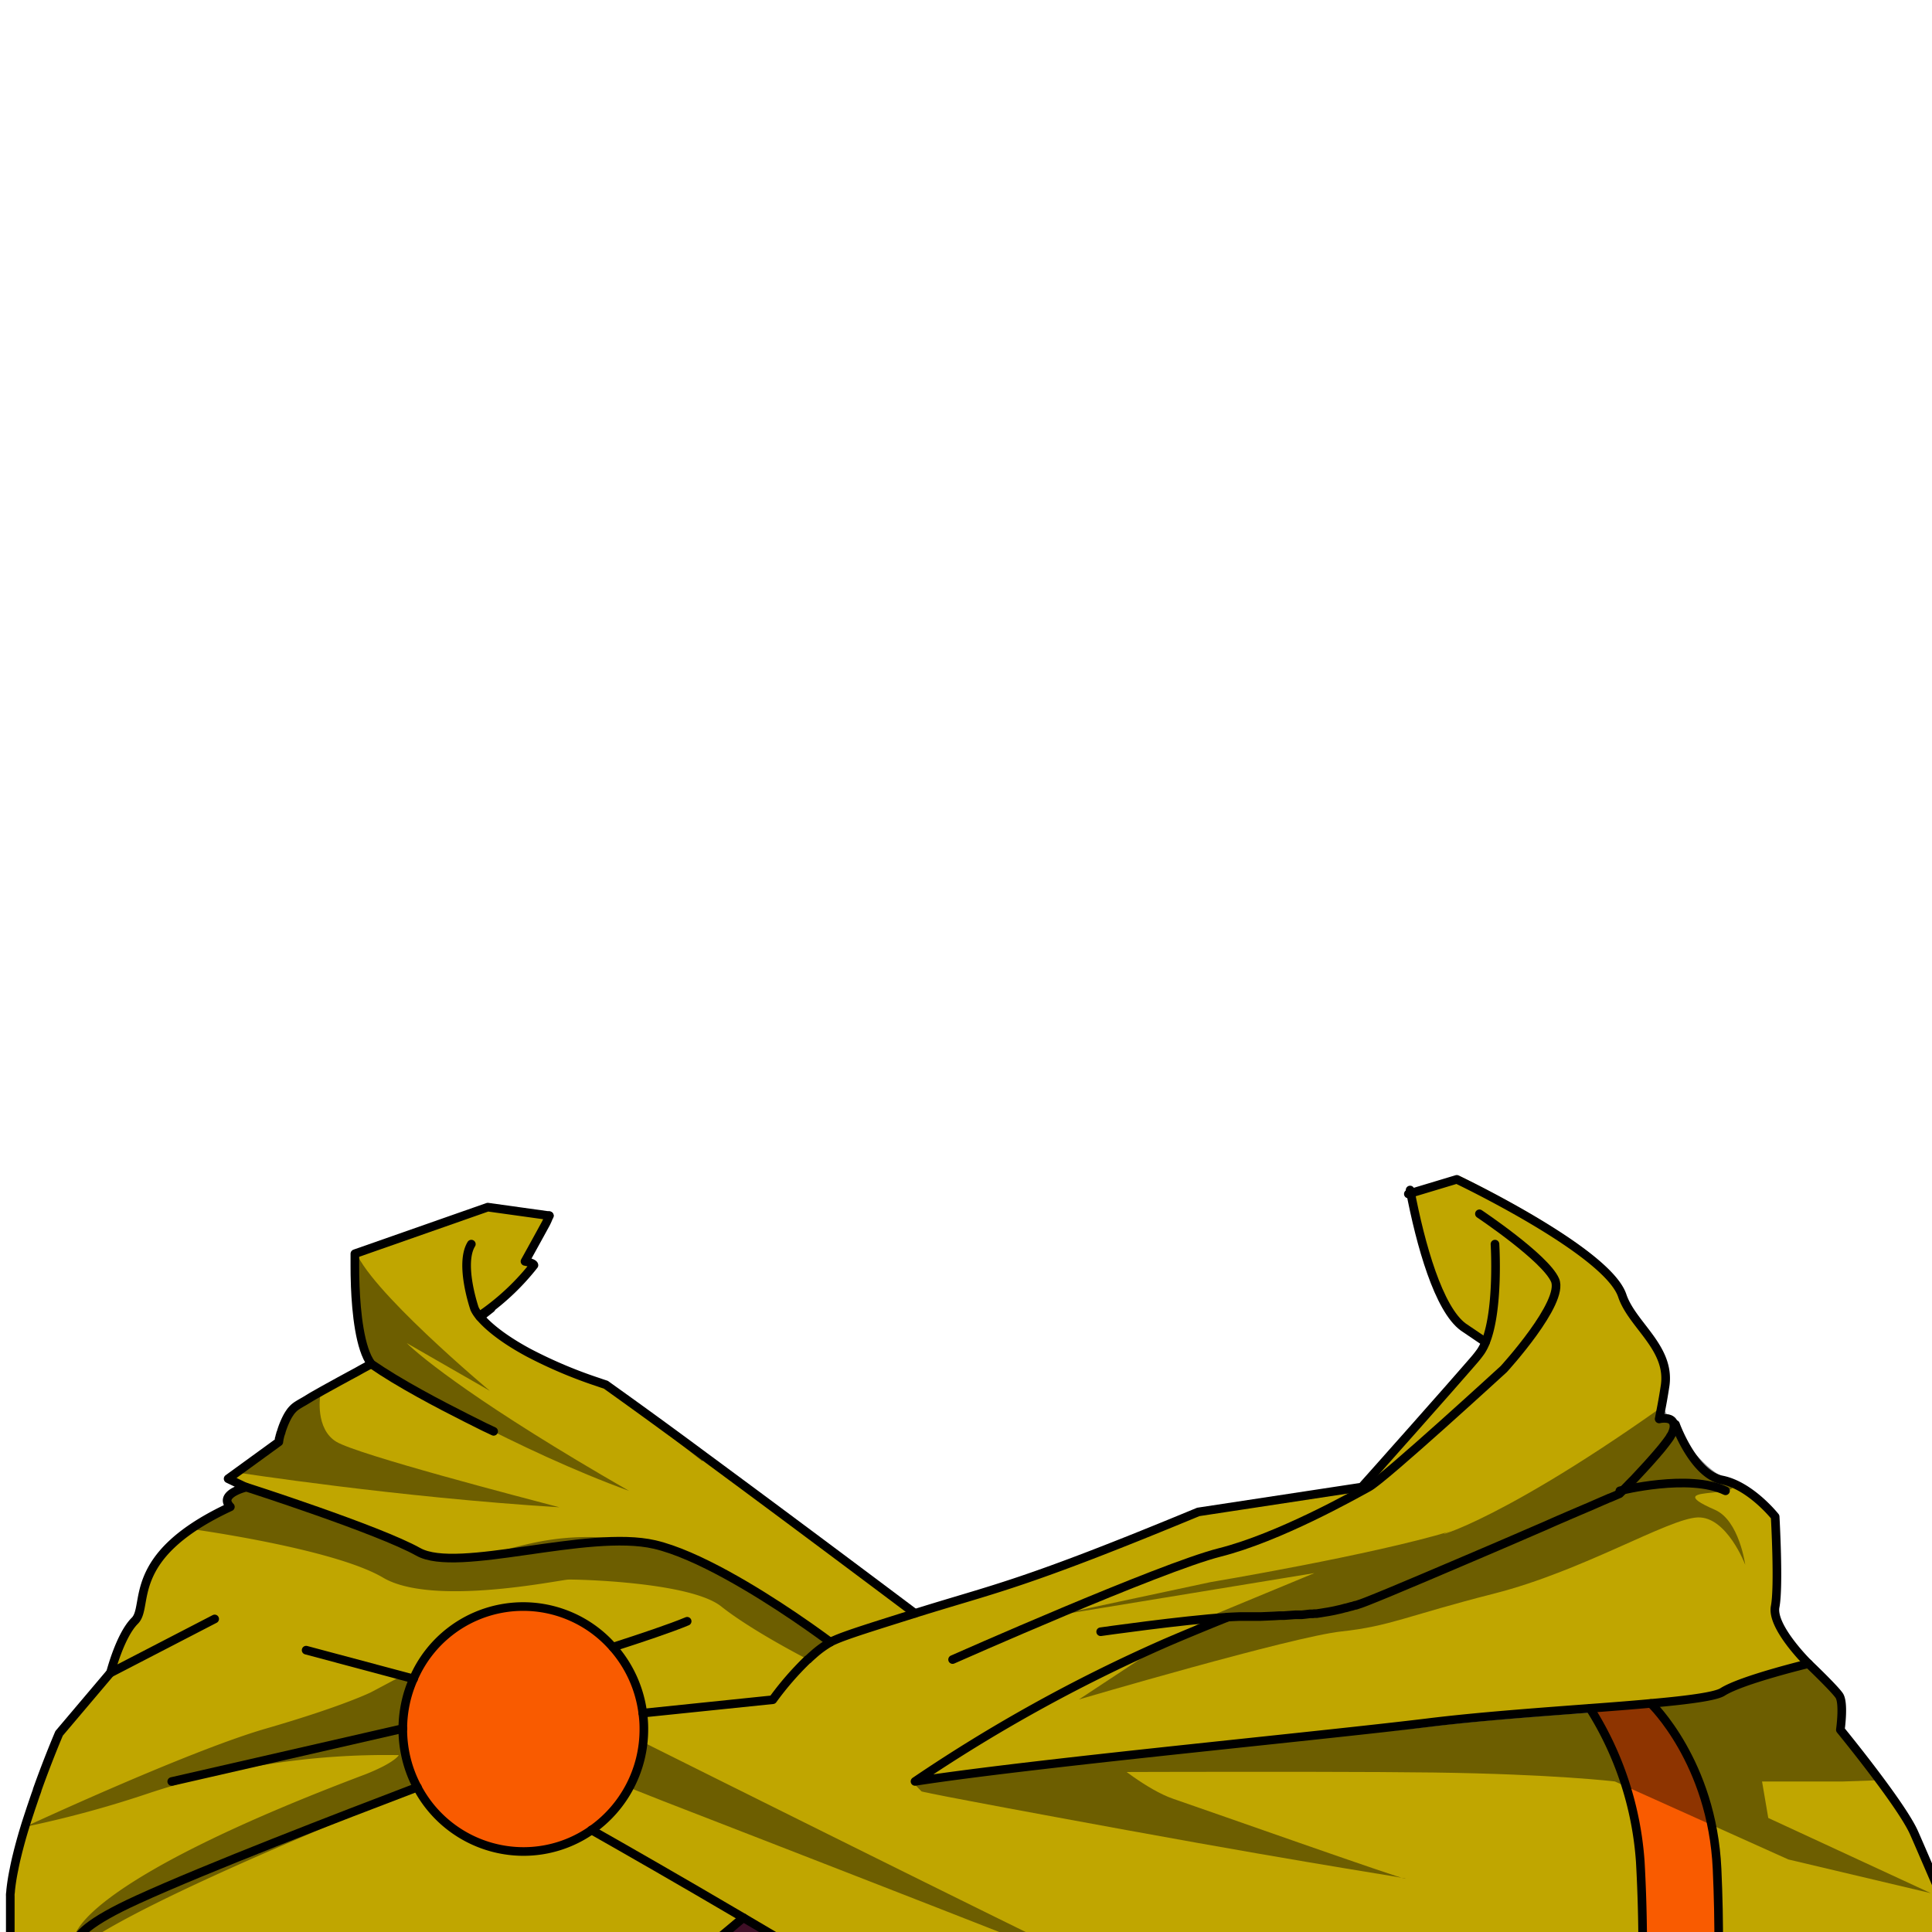 <svg xmlns="http://www.w3.org/2000/svg" viewBox="0 0 432 432">
  <defs>
    <style>.BUNTAI_BEAR_OUTFIT_BEAR_OUTFIT_13_cls-1{isolation:isolate;}.BUNTAI_BEAR_OUTFIT_BEAR_OUTFIT_13_cls-2{fill:#c0a600;}.BUNTAI_BEAR_OUTFIT_BEAR_OUTFIT_13_cls-3{fill:#c2b9b5;}.BUNTAI_BEAR_OUTFIT_BEAR_OUTFIT_13_cls-4{fill:#f95b00;}.BUNTAI_BEAR_OUTFIT_BEAR_OUTFIT_13_cls-5{fill:#6f1a42;}.BUNTAI_BEAR_OUTFIT_BEAR_OUTFIT_13_cls-6{fill:none;stroke:#000;stroke-linecap:round;stroke-linejoin:round;stroke-width:1.93px;}.BUNTAI_BEAR_OUTFIT_BEAR_OUTFIT_13_cls-7{opacity:0.43;mix-blend-mode:multiply;}</style>
  </defs>
  <g class="BUNTAI_BEAR_OUTFIT_BEAR_OUTFIT_13_cls-1">
    <g id="outfit">
      <path class="BUNTAI_BEAR_OUTFIT_BEAR_OUTFIT_13_cls-2" d="M374.63,318.49h0v0a0,0,0,0,1,0,0,.5.5,0,0,0,0,.12,0,0,0,0,0,0,0c0,.05,0,.1-.05.16l-.09.24h0a1,1,0,0,0,0,.1l-.05.09,0,.05-.14.26s0,0,0,.05l0,.05a1.74,1.74,0,0,1-.11.18c0,.05-.07.1-.1.16l-.26.41a.25.25,0,0,1,0,.07c-.42.63-.95,1.34-1.56,2.1l-.49.61-.08.09v0l0,0a.28.28,0,0,1-.07.09,1.55,1.55,0,0,1-.21.25l-.11.12h0l-.35.42a.41.41,0,0,1-.09.1l-.1.12,0,0c-.55.64-1.13,1.29-1.7,1.93l-.58.63-.56.62L366.49,329l-1,1.07c-.15.16-.31.32-.47.47v0c-.15.16-.3.32-.46.47a.6.6,0,0,1-.11.12l-.13.13-.43.44-.17.18-.7.72-.17.16-.1.11-.49.49,0,0-1.65.71-.26.11-.22.09-.06,0-.06,0-.2.09-.18.07,0,0-.18.08-.18.07-.23.1h0l-.19.08-.45.19-3,1.31h0c-1.4.62-3,1.3-4.69,2-.68.3-1.39.61-2.11.91l-1.09.47h0l-2.26,1-1.17.5-1.41.61-1,.41-.45.2-.75.33-5.11,2.2-3.6,1.54-1.26.54-2.49,1.06-3.21,1.37-.46.19h0l-.75.31c-.47.21-.94.4-1.41.6l-.22.09h0l-1.16.49-3.35,1.42-4.1,1.72-1.83.77h0l-.86.36-1.61.66-.73.3c-1.43.58-2.57,1-3.35,1.33-.31.12-.62.23-.94.33l-.36.13-.38.12-.16,0-.77.24-.08,0-.85.24L301,359l-.11,0-.21.06-.45.12h0c-.34.09-.7.17-1,.24-.5.12-1,.23-1.48.32l-.75.14-.75.12c-.51.09-1,.17-1.52.24l-.3.05-.1,0h0l-.27,0h-.06l-.36.05h-.1l-.29,0-.21,0-.11,0q-.52.08-1.05.12l-.34,0-.34,0-.17,0-.51,0-.36,0-.38,0-2.58.19-.57,0-.39,0-1,.06-1.3.06-1.86.08h-.42l-.73,0-.53,0h-.4l-.84,0-.44,0-1.32,0c-.82,0-1.78.07-2.78.13a0,0,0,0,0,0,0l-.09,0-.29.11-1.85.75-.87.36-.47.19-.75.31-5.37,2.23-1.15.48h0L260,367.65l-.05,0h0l-.37.16s-.05,0-.08,0a3,3,0,0,1-.36.16c-.31.14-.67.29-1.06.48l-.62.27-.68.31-1.42.65-.14.06-1.47.69-1.62.75-1.2.58c-3.5,1.66-7.75,3.77-12.52,6.27l-.48.25h0l-.22.11c-1.24.65-2.5,1.32-3.79,2s-2.77,1.51-4.2,2.31c-2.86,1.6-5.82,3.31-8.84,5.12l-2.28,1.37-2.3,1.42h0L214,392.16h0l-2.33,1.49-2.33,1.52h0l-.05,0-.14.09q-2,1.31-4,2.67l-.38.27-.13.1,2.28-.35.81-.11.73-.11.41-.06,1.12-.16c.71-.11,1.45-.19,2.19-.31l.8-.1a3.18,3.18,0,0,0,.43-.06l1.26-.17h0l.18,0,.44-.06.84-.11,1.6-.21,1.09-.14.28,0h.17l.15,0h0l.17,0s0,0,0,0h.14a.51.51,0,0,1,.17,0l.18,0,.5-.06.49-.07,1.21-.15.17,0c.33,0,.65-.07,1-.12h0l.45-.06.45-.05h0l.24,0,5.57-.66.94-.11,2.88-.34h0l.88-.09,1.65-.2,2.12-.24.71-.08.56-.07.42-.05.44-.05q.54,0,1.05-.12l1.14-.12,7.17-.79,2.07-.23,4.18-.45,1.85-.2h.24l1.49-.16.6-.06q.58-.08,1.17-.12l.37-.05.89-.1,1.35-.14.19,0h.18l.37,0h.17l.73-.08.3,0h.07l.17,0,.37,0,.38,0h0l.19,0,.51-.06.51-.05.21,0h.23l.47-.06.93-.1.64-.07h.07l2-.22h0l1-.1h.13l1-.1s0,0,0,0l1.91-.2.49-.05,1.4-.15.26,0,1-.11.63-.07.41-.05,3-.31,2.95-.31,2.15-.23h.15l.15,0,1.4-.15,1.88-.2,2.28-.25h.07l.44,0,.46-.06,1-.11h.1l.29,0,.83-.09.37,0h0l.24,0,.54-.06.11,0,.18,0h.07l.24,0,.57-.06.56-.07.93-.09,2.68-.3.18,0h.16l1-.12.59-.07.65-.07,1.24-.14.4-.05,1.55-.17.18,0h.06l.33,0h.18l.61-.08,1.81-.21.4-.05,1-.12.32,0,1.47-.17,2.23-.27,1-.12,3.22-.37,2.17-.23,4.44-.44,2.91-.27,2.95-.26,1-.08,1.17-.1,4.36-.35,1.45-.12,6.24-.48,1-.08.8-.06.6,0a0,0,0,0,0,0,0l.68-.06,2.1-.15,0,.06a.72.72,0,0,1,.07.11v0l.13.19.09.14.09.15.07.11c.32.49.76,1.22,1.29,2.15a3.79,3.79,0,0,1,.2.34l.09.18.74,1.37c0,.11.11.22.17.34l.28.53.47.93.71,1.51c.14.28.26.55.38.83s.25.55.38.84l.49,1.14c.13.28.25.58.37.88l.15.39c.25.63.5,1.28.74,2,.13.33.25.67.37,1l.36,1c.15.42.29.85.43,1.28s.31,1,.46,1.56l.23.83c.08.26.15.51.22.77s.21.77.3,1.16l.36,1.51c0,.17.08.34.11.51.11.48.21,1,.32,1.47s.23,1.24.32,1.87c0,.2.08.41.11.62s.1.63.14.95c0,.1,0,.21,0,.31s.07.44.09.67.08.61.11.92.09.77.13,1.17c0,.08,0,.14,0,.21s0,.27,0,.41c.05.6.1,1.21.13,1.82.18,3.17.33,6.67.42,10.38,0,.82.05,1.65.06,2.5,0,.42,0,.84,0,1.26,0,.85,0,1.71,0,2.57,0,1.4,0,2.81,0,4.23,0,.55,0,1.09,0,1.64,0,1.09,0,2.18-.05,3.28s0,2.19-.09,3.29c-.07,2.21-.17,4.42-.3,6.59-.16,2.68-.37,5.32-.65,7.87-.06.53-.12,1.05-.17,1.56-.11,1-.24,2-.38,3,0,0,0,0,0,0h0c-.13,1-.28,1.92-.44,2.85-.11.65-.23,1.29-.35,1.91s-.24,1.24-.37,1.84l-.21,1q-.22,1-.45,1.89c-.31,1.22-.65,2.37-1,3.46-.25.72-.51,1.42-.78,2.07s-.55,1.29-.85,1.88c-.17.33-.33.65-.51,1-.33.64-.66,1.24-1,1.83-1,1.75-1.87,3.28-2.7,4.64l-.8,1.31c-.26.42-.52.82-.75,1.21l-1,1.67h0l-.3.52c-.15.25-.3.51-.43.75s-.27.48-.39.72c-.25.48-.48.93-.67,1.39-.07.15-.13.29-.19.44h0c-.05.15-.11.29-.16.44l-.15.43v0c0,.14-.08.28-.11.43l-.12.43v0a8.1,8.1,0,0,0-.13.88v0a8.69,8.69,0,0,0-.05.89v0c0,.3,0,.6.05.91,0,.14,0,.28.05.42a.51.51,0,0,1,0,.13l0,.23c0,.19.08.4.12.59h0l0,.09c.06.25.13.52.21.79s.16.54.26.82c.16.48.34,1,.53,1.42l.05.11c.12.3.24.6.37.89s.25.58.39.87c.27.57.54,1.14.83,1.69.47.91,1,1.81,1.47,2.66l.14.22c.12.2.23.4.35.59.58,1,1.17,1.88,1.73,2.7h0l.35.51.66,1c.2.3.4.57.6.83.67.92,1.18,1.58,1.41,1.87l.07.09.07.09h0l-1.27-.31c-1.57-.38-3.07-.73-4.53-1l-1-.22-.68-.15-2-.42-.3-.07h-.39s0,0-.05,0l-.11,0c-.28-.07-.55-.12-.82-.17l-1.27-.26-1.24-.23-.87-.16-1.28-.23-.37-.07-.53-.1-.19,0-.15,0-1.35-.23-.24,0-.88-.16-1.12-.17c-2.94-.46-5.68-.84-8.29-1.2l-.87-.12-.11,0h-.13l-.37,0H331l-.09,0-.25,0h-.07l-.31-.06-.44-.06h-.1c-.33,0-.65-.07-1-.12l-.93-.12-1.84-.25-.92-.14c-1.21-.18-2.41-.34-3.6-.54s-2.17-.34-3.25-.55h-.13l-.09,0-.1,0-.89-.16-.13,0-1-.21-.87-.17-.89-.21-.28-.06-.18,0-.21-.05c-.5-.1-1-.22-1.51-.34l-.37-.09-1.16-.3h-.07l-.07,0h-.05c-1.11-.31-2.25-.63-3.41-1l-1.19-.37-1.21-.39-.83-.28c-.94-.32-1.91-.66-2.89-1-2.14-.78-4.38-1.68-6.75-2.71l-1.84-.81-.52-.24-2.64-1.21-.1-.05c-.87-.41-1.75-.83-2.62-1.26l-.6-.29-.53-.26-1.13-.57c-.56-.27-1.11-.56-1.67-.85l-.66-.34-1.84-1-.45-.25-1.88-1-.21-.11c-1.17-.64-2.35-1.29-3.54-2l-.53-.31-.72-.41a4.49,4.49,0,0,1-.47-.26l-1.91-1.1-1.32-.78-.38-.22-.81-.49-.74-.43a.25.25,0,0,1-.08-.05l-.79-.47-1-.57-.65-.39-1.22-.74c-1.12-.67-2.25-1.37-3.41-2.08h0l-.34-.22-2.24-1.38-.15-.09-1.51-.95-1-.61-.91-.57-4.78-3-1.07-.68-1-.64-.89-.58-.57-.35-.09,0-.12-.07-.27-.17-.08-.06-.24-.15-.19-.11-.14-.09-.23-.14-.2-.13h0l0,0-.07,0s0,0,0,0h0l-.43-.27-1-.62-1.6-1-1.48-.95-3.17-2-.33-.2-.4-.26-.53-.33-1.17-.73h0q-.68-.42-1.35-.87l-.69-.44L228.9,467l-.42-.26-.67-.43-.68-.43-.48-.29-.28-.18-1.72-1.08-1-.61-1-.6-1.12-.71-1.14-.71q-5.6-3.5-11.78-7.31a1.67,1.67,0,0,0-.28-.18l-.84-.51-1.72-1.06q-5.18-3.19-10.79-6.58c-1.35-.81-2.66-1.61-4-2.39l-1-.6-.39-.24-.08-.05,0,0-.37-.23h0l-3.86-2.32-1-.6-.13-.07-10-5.93-3.14-1.86-2.48-1.47-2.41-1.43h0l-.29.24-.13.11a.27.27,0,0,1-.08.07l-.07.05h0l-.7.6-.11.1a2.35,2.35,0,0,0-.26.22l0,0-.24.21-.63.52-.09.07q-.47.38-1,.84l-.4.33-.22.19-.81.67-.38.31s0,0-.05.05l-.31.26c-.08.05-.15.12-.23.18l-.26.22-.5.42-.12.09c-.13.12-.27.23-.41.34-.51.42-1,.87-1.6,1.32l-1.24,1-4,3.3-.59.47-.06.06,0,0-.27.21-.35.29-.09.07c-.18.14-.37.29-.56.46h0l-.68.55-1.74,1.4-.36.28-.84.68-.49.38-.42.34-.43.34L142.79,448l-1.19.94-.82.64-.32.26c-.52.4-1.05.81-1.58,1.24q-2.9,2.27-5.93,4.59c-.19.15-.38.3-.58.44L130,457.89l-1.18.9-1.19.9L125.88,461c-1.3,1-2.6,1.95-3.92,2.91l-.81.59c-1.35,1-2.71,2-4.06,2.94l-1.48,1.07a.71.71,0,0,1-.14.1l-1.34.94-2.46,1.74c-.31.21-.61.42-.92.65l-1,.7-.71.48-.71.49-2,1.37-.44.3-1.57,1-.13.08-1.43.94c-.92.61-1.84,1.19-2.75,1.77l-1.17.73c-.69.44-1.38.86-2.05,1.27l-1,.63-2,1.16-.71.41c-.82.47-1.62.92-2.41,1.35l-1.05.57-1.33.71-.19.1-.69.35-1.12.56-.26.13-.07,0-.07,0-.29.14h0a.2.2,0,0,0-.08,0l-.12.06-.22.11-.47.21-1.39.62c-.39.17-.78.34-1.16.49l-2,.66-.66.21c-1.77.59-3.5,1.15-5.21,1.7l-3.87,1.24c-2.83.89-5.55,1.75-8.17,2.55l-2.25.69-4.35,1.33-2.1.63-3.38,1-4.84,1.41-1.55.45-.55.15c-2.69.77-5.24,1.47-7.64,2.12l-1.66.45-.36.09c-1.78.47-3.48.92-5.11,1.33l-1.28.33-1,.23-1.52.38-2.09.5q-3,.7-5.56,1.26l-.15,0-.05,0-.12,0-1.32.28-1,.21-1,.2-1,.2-.47.09c-1.71.33-3.27.61-4.69.85l-.76.13-.66.1-.36.05-1,.14-.81.12-.16,0-.15,0-.56.08-.14,0-.48.06H2l-.28,0-1.1.13-.7.08-.66.07-.63.06h0l-.84.09-.21,0-.6.06h0l-.77,0-.74.05h0l-3.16.28-.77.07-.35,0-.45,0-1,.09h0s0,0,0,0l-.22,0-.23,0-.21,0h-.2l-.16,0h0l.06-.11a16,16,0,0,0,.63-1.56c.07-.17.13-.36.2-.56.45-1.33,1.07-3.37,1.84-6.45.14-.53.27-1.1.41-1.7.32-1.32.65-2.81,1-4.48.06-.24.11-.49.16-.75.11-.51.22-1,.33-1.58.06-.27.11-.54.17-.82.38-1.91.79-4,1.22-6.33.13-.7.26-1.42.39-2.15.2-1.11.4-2.26.61-3.46.62-3.6,1.27-7.1,1.94-10.46.34-1.68.67-3.33,1-4.94s.67-3.18,1-4.7c.08-.36-.19-.71-.63-1.06C1.05,446,2.12,436,2.21,435.13a.08.08,0,0,0,0,0v-9.52c0-.31,0-.64,0-1s0-.42,0-.64a2.93,2.93,0,0,1,0-.41c0-.12,0-.24,0-.37a1,1,0,0,0,0-.17l0-.32c0-.12,0-.24,0-.36,0-.4.09-.81.16-1.23s.12-.82.19-1.24.15-.85.23-1.28c0-.18.07-.37.11-.56.13-.68.28-1.38.44-2.09.1-.4.19-.79.28-1.2l.09-.33c.09-.38.19-.76.29-1.14l.12-.42c.14-.53.28-1.06.43-1.59,0-.14.08-.28.11-.42l.06-.2c.08-.27.16-.54.23-.81l.3-1c0-.13.07-.26.11-.38l.06-.18.06-.18v0c.31-1,.64-2.06,1-3.07.18-.53.35-1.06.53-1.58.06-.19.12-.37.19-.55l.18-.52.27-.81c.05-.16.11-.32.17-.48l.27-.77a.24.24,0,0,0,0-.08c2.54-7.13,4.91-12.64,4.91-12.64l11.45-13.53s2.13-8.36,5.44-11.65-2.3-14.16,20.61-25.12a.71.71,0,0,0,.1-.43,3.08,3.08,0,0,1,0-1c-.66-2.22,4.16-3.37,4.16-3.37l-4-1.91,11.34-8.24,0-.15a1.76,1.76,0,0,1,.06-.25l0-.15,0-.09a2.25,2.25,0,0,1,0-.22l.06-.25c0-.17.09-.36.15-.56l.09-.3c0-.14.08-.29.14-.45l.2-.57a5.17,5.17,0,0,1,.18-.51v0s0,0,0-.05l0,0h0a9.65,9.65,0,0,1,.5-1.21c.09-.21.19-.42.29-.62s.22-.4.34-.59l.17-.29.3-.44a6.09,6.09,0,0,1,.66-.75,4.51,4.51,0,0,1,.48-.42l.16-.11c.39-.27,1-.63,1.66-1h0l.14-.09c.5-.3,1.05-.63,1.65-1h0c.48-.28,1-.57,1.51-.86l1.63-.91.42-.24c.42-.22.84-.46,1.26-.69l1.3-.72.36-.19.36-.2,1.05-.57.45-.25,1.77-.95.29-.15.54-.28L83,305h0c-2.55-3.42-3.36-11.47-3.59-17.44v-.12c-.07-1.65-.08-3.13-.08-4.32h0c0-1.71,0-2.77,0-2.77l.34-.12h0l29.38-10.3,13.78,1.92a14,14,0,0,1-.78,1.8c-2,3.71-4.64,8.43-4.64,8.43s1.87.33,2,.85a54.09,54.09,0,0,1-10.93,10.48l-.12.08-1.2.75,0,.05.18.22a19.56,19.56,0,0,0,1.84,1.87c.13.12.26.25.41.37.43.38.91.77,1.44,1.19s1.06.79,1.66,1.21c.93.65,2,1.34,3.2,2.05l1.1.64,1.19.65a103,103,0,0,0,15.67,6.62c.52.2,1.07.38,1.62.56.23.16.47.32.71.5,5.71,4.08,13.33,9.64,21.4,15.59l7,5.18,4.65,3.45,4.61,3.42,3.39,2.52,4.58,3.42,2.11,1.57,2.05,1.53,3.13,2.34,2.93,2.19,2.7,2,1.25.94,3.33,2.49c.33.25.65.48.95.72l2,1.5.33.25,1.3,1,.33.24.36.27c18-5.65,23.62-6.22,63.34-22.68l36.56-5.56.15-.17.05-.05.39-.45c.11-.11.22-.24.34-.38l1.53-1.71.31-.35c1.12-1.25,2.51-2.82,4.07-4.58.15-.17.31-.34.46-.52l2.42-2.72,1.73-1.95,6.55-7.41,1.57-1.78c1.93-2.2,3.71-4.23,5.17-5.91l.38-.44a24,24,0,0,0,1.51-1.93,11.13,11.13,0,0,0,1.06-2.07,45.13,45.13,0,0,0-4.95-3.35c-5.53-4-9.57-18.34-11.92-30.66l10.83-3.26s33.62,16.07,37,26c2.23,6.65,11,11.73,9.55,20.35-.34,2.2-.67,4-.93,5.31v0c-.22,1.21-.37,1.91-.37,1.91a5.1,5.1,0,0,1,1.42-.12C373.75,316.38,374.85,316.8,374.63,318.49Z" />
      <path class="BUNTAI_BEAR_OUTFIT_BEAR_OUTFIT_13_cls-3" d="M464.75,533.67v4.44H-11.4l6.81-27.27v0l1.53-.11c8.38-.74,27.24-2.92,85.14-21.93,26.2-10.58,84.12-60,84.12-60Q178.93,436.32,195,446c51.09,30.87,73.53,47.86,98.86,58.81s35.23,7,67.6,15c4.79-.49,12.66-3.26,21.35-7.11h0a273.87,273.87,0,0,0,24.52-12.45c9.08-5.18,24.78-10.55,36.67-14.22,0,0,12.66,25.75,15.84,35.35S464.75,533.67,464.75,533.67Z" />
      <path class="BUNTAI_BEAR_OUTFIT_BEAR_OUTFIT_13_cls-4" d="M379.32,482.75c4.41-15.89,5.72-40.91,4.62-64.85s-14.8-37-14.8-37c-4.1.38-8.72.74-13.61,1.1a73.7,73.7,0,0,1,11.24,34.26c1.1,19.54,1.1,51.88-5.61,65s-11.34,15.35-8.7,23,9,15.51,9,15.51h0c4.79-.49,12.66-3.26,21.35-7.11L376,509.79C365.45,501.39,367.87,499.93,379.32,482.75Z" />
      <ellipse class="BUNTAI_BEAR_OUTFIT_BEAR_OUTFIT_13_cls-4" cx="117.03" cy="386.62" rx="26.94" ry="27.39" />
      <path class="BUNTAI_BEAR_OUTFIT_BEAR_OUTFIT_13_cls-2" d="M458.8,473.79c-.44-1.64-5.94-11.7-10.78-19.92s-17.16-37.63-20-44-16.46-23-16.46-23,.84-6-.26-7.66-6.88-7.13-6.88-7.13-8.31-8.22-7.44-12.77,0-20.11,0-20.11-5.5-6.93-11.89-8.22-10.4-12.43-10.4-12.43h0c-.4,2.95-12.43,14.86-12.43,14.86s-49,21.27-57.33,24.42-18.25,3.4-27.59,3.69c-.83,0-1.78.07-2.79.13h0c-.57.23-9.69,3.94-14.48,6a353,353,0,0,0-55.41,30.71c26.48-4.11,90.42-10.13,114.86-13.15,10.89-1.34,24.25-2.31,36.09-3.2,4.89-.36,9.51-.72,13.61-1.1,0,0,13.7,13.07,14.8,37s-.21,49-4.62,64.85c-11.45,17.18-13.87,18.64-3.29,27l6.82,2.93h0a273.87,273.87,0,0,0,24.52-12.45c9.08-5.18,24.78-10.55,36.67-14.22,9-2.78,15.84-4.59,15.84-4.59S459.25,475.44,458.8,473.79Z" />
      <path class="BUNTAI_BEAR_OUTFIT_BEAR_OUTFIT_13_cls-5" d="M195,446a502,502,0,0,1-33.6,40C140.57,471.92,130,457.89,130,457.89c19.54-14.83,36.25-29.09,36.25-29.09Q178.93,436.32,195,446Z" />
      <path class="BUNTAI_BEAR_OUTFIT_BEAR_OUTFIT_13_cls-6" d="M143.73,383.06h0l29.07-3a67.78,67.78,0,0,1,7.81-9l.07,0c.39-.39.83-.78,1.23-1.13a22.74,22.74,0,0,1,3.76-2.73h0a9.1,9.1,0,0,1,.93-.45h0c2.79-1.25,8.88-3.12,18-6,18-5.65,23.62-6.22,63.34-22.68l36.56-5.56.15-.17.05-.05.39-.45c.11-.11.22-.24.34-.38l1.53-1.71.31-.35c1.12-1.25,2.51-2.82,4.07-4.58.15-.17.31-.34.46-.52l2.42-2.72,1.73-1.95,6.55-7.41,1.57-1.78c1.93-2.2,3.71-4.23,5.17-5.91l.38-.44a24,24,0,0,0,1.51-1.93,11.13,11.13,0,0,0,1.06-2.07c3-7.45,2.09-21.9,2.09-21.9" />
      <path class="BUNTAI_BEAR_OUTFIT_BEAR_OUTFIT_13_cls-6" d="M204.58,360.75s-20.13-15.14-40-29.85c-2.35-1.73-4.68-3.47-7-5.17-8.07-6-15.69-11.51-21.4-15.59l-.71-.51c-.55-.18-1.1-.36-1.63-.55a102.85,102.85,0,0,1-15.66-6.62c-6.53-3.52-9.66-6.52-11.06-8.26a7.21,7.21,0,0,1-1-1.55s-3.47-10-.73-14.46" />
      <path class="BUNTAI_BEAR_OUTFIT_BEAR_OUTFIT_13_cls-6" d="M274.47,361.6c-10.31.68-28.36,3.26-28.36,3.26" />
      <path class="BUNTAI_BEAR_OUTFIT_BEAR_OUTFIT_13_cls-6" d="M274.5,361.59c1-.06,2-.1,2.78-.13l1.32,0,.44,0,.84,0h.84l.62,0,.62,0,1.86-.08,1.3-.06,1-.06.39,0,.57,0,2.58-.19.38,0,.36,0,.51,0,.17,0,.68-.07,1.16-.14.21,0,.29,0h.1l.36-.05H294l.27,0,.15,0,.3-.05c.51-.07,1-.15,1.52-.24l.75-.12.75-.14c.49-.09,1-.2,1.48-.32.34-.07.7-.15,1-.24h0l.45-.12.21-.06.11,0,.32-.09.85-.24.08,0,.77-.24.16,0,.74-.25c.32-.1.63-.21.94-.33.78-.29,1.92-.75,3.35-1.33l.73-.3,1.61-.66.86-.36h0l1.83-.77,4.1-1.72,3.35-1.42,1.16-.49.22-.1c.47-.2.94-.39,1.41-.6l.75-.31.46-.2,3.21-1.37,2.49-1.06,1.26-.54,3.6-1.54,5.11-2.2.75-.33,1.42-.61,1.41-.61,1.17-.5,2.26-1,1.09-.48c.72-.3,1.43-.61,2.11-.91,1.71-.73,3.29-1.41,4.69-2h0l3-1.31.45-.19.19-.08.41-.18.18-.08.21-.09.2-.09.06,0,.54-.23,1.65-.71,0,0,.49-.49.27-.27.7-.72c.19-.19.4-.4.6-.62l.13-.13a.6.6,0,0,0,.11-.12c.16-.15.31-.31.46-.47v0c.16-.15.32-.31.47-.47l1-1.07,1.16-1.25c.37-.41.76-.82,1.14-1.25.57-.64,1.15-1.29,1.7-1.93l0,0a.35.35,0,0,0,.1-.12.41.41,0,0,0,.09-.1l.35-.42h0a2.64,2.64,0,0,0,.32-.37.28.28,0,0,0,.07-.09.34.34,0,0,0,.06-.06l.07-.09c.18-.21.34-.41.49-.61.61-.76,1.14-1.47,1.56-2.1a.25.25,0,0,0,0-.07,4.81,4.81,0,0,0,.27-.41l.09-.16a1.74,1.74,0,0,0,.11-.18l0-.05s0,0,0-.05l.14-.26,0-.05.05-.09a1,1,0,0,1,0-.1h0l.09-.24c0-.06,0-.11.05-.16a0,0,0,0,1,0,0,.5.5,0,0,1,0-.12,0,0,0,0,0,0,0v0h0c.22-1.69-.88-2.11-1.87-2.15a5.1,5.1,0,0,0-1.42.12s.15-.7.37-1.91v0c.26-1.27.59-3.11.93-5.31,1.42-8.62-7.32-13.7-9.55-20.35-3.34-10-37-26-37-26l-10.83,3.26" />
      <path class="BUNTAI_BEAR_OUTFIT_BEAR_OUTFIT_13_cls-6" d="M110.38,320.05l-1.6-.76-.27-.12-.65-.32c-4-2-12.3-6.09-19.69-10.55l-.15-.09c-1.75-1.07-3.45-2.15-5-3.22h0c-2.55-3.42-3.36-11.47-3.59-17.44v-.12c-.07-1.65-.08-3.13-.08-4.32h0c0-1.71,0-2.77,0-2.77l.34-.12h0l29.38-10.3,13.78,1.92" />
      <path class="BUNTAI_BEAR_OUTFIT_BEAR_OUTFIT_13_cls-6" d="M48,362l-23.3,12.06s2.13-8.36,5.44-11.65-2.3-14.16,20.61-25.12l.76-.36a2.72,2.72,0,0,1-.66-1c-.66-2.22,4.16-3.37,4.16-3.37l-4-1.91,11.34-8.24,0-.15a1.76,1.76,0,0,1,.06-.25l0-.15c0-.09,0-.2.08-.31a1.29,1.29,0,0,1,.06-.25c0-.17.09-.36.15-.56s0-.2.09-.3.08-.29.14-.45a18.64,18.64,0,0,1,1.22-3,9.59,9.59,0,0,1,.51-.88l.3-.44a6.09,6.09,0,0,1,.66-.75,3.72,3.72,0,0,1,.48-.41l.16-.12c.39-.27,1-.63,1.66-1h0l.14-.08c.5-.3,1.05-.63,1.65-1h0c.48-.28,1-.57,1.51-.86s1.07-.61,1.63-.91l.42-.24,1.26-.69,1.3-.72.72-.39,1.05-.57.45-.25,1.77-.95C81.73,305.64,83,305,83,305h0" />
      <path class="BUNTAI_BEAR_OUTFIT_BEAR_OUTFIT_13_cls-6" d="M153.65,362.52c-3.6,1.51-10.34,3.77-16.59,5.78" />
      <path class="BUNTAI_BEAR_OUTFIT_BEAR_OUTFIT_13_cls-6" d="M185.68,367.19h0c-.27-.19-3.43-2.57-8.07-5.71-8.43-5.7-21.73-13.91-31.23-16.12-15-3.47-44.05,6.58-52.85,1.64S55,332.51,55,332.51" />
      <path class="BUNTAI_BEAR_OUTFIT_BEAR_OUTFIT_13_cls-6" d="M382.85,512.72c-8.69,3.85-16.56,6.62-21.35,7.11-32.37-8-42.28-4-67.6-15-17.89-7.73-34.35-18.48-60.48-35C222.56,463,210,455.08,195,446q-16.09-9.74-28.83-17.22c-14.65-8.62-26-15.1-33.93-19.6" />
      <path class="BUNTAI_BEAR_OUTFIT_BEAR_OUTFIT_13_cls-6" d="M374.64,318.49s4,11.16,10.4,12.43,11.89,8.22,11.89,8.22.89,15.54,0,20.11S404.37,372,404.37,372s5.76,5.49,6.88,7.13.26,7.66.26,7.66,13.62,16.63,16.46,23,15.2,35.81,20,44,10.34,18.28,10.78,19.92,1.1,7.67,1.1,7.67-6.82,1.81-15.84,4.59c-11.89,3.67-27.59,9-36.67,14.22a273.87,273.87,0,0,1-24.52,12.45" />
      <path class="BUNTAI_BEAR_OUTFIT_BEAR_OUTFIT_13_cls-6" d="M24.67,374.05,13.22,387.58s-2.37,5.51-4.91,12.64a.24.24,0,0,1,0,.08l-.27.77c-.06.16-.12.32-.17.48-.15.44-.31.88-.45,1.33-.07.18-.13.36-.19.55-.18.52-.36,1.05-.53,1.58-.33,1-.66,2-1,3.07l-.06.2-.06.18c0,.12-.08.25-.11.38-.18.59-.36,1.19-.53,1.79l-.06.2q-.34,1.21-.66,2.43c-.1.38-.2.76-.29,1.14s-.25,1-.37,1.53c-.16.71-.31,1.41-.44,2.09a46.71,46.71,0,0,0-.74,4.67c0,.29-.06.58-.08.86a2.93,2.93,0,0,0,0,.41c0,.22,0,.43,0,.64s0,.66,0,1v9.5" />
      <path class="BUNTAI_BEAR_OUTFIT_BEAR_OUTFIT_13_cls-6" d="M-4.58,510.82l1.53-.11c8.38-.74,27.24-2.92,85.14-21.93,12.13-4.9,31.05-18.11,47.87-30.89,19.54-14.83,36.25-29.09,36.25-29.09" />
      <path class="BUNTAI_BEAR_OUTFIT_BEAR_OUTFIT_13_cls-6" d="M404.37,372s-14.92,3.59-19.21,6.33c-1.6,1-7.71,1.81-16,2.55-4.1.38-8.72.74-13.61,1.1-11.84.89-25.2,1.86-36.09,3.2-11.35,1.39-31.19,3.45-51.86,5.65-23.86,2.54-48.81,5.3-63,7.5A353,353,0,0,1,260,367.64c4.79-2.1,13.91-5.81,14.48-6h0" />
      <path class="BUNTAI_BEAR_OUTFIT_BEAR_OUTFIT_13_cls-6" d="M369.14,380.9s13.7,13.07,14.8,37-.21,49-4.62,64.85c-11.45,17.18-13.87,18.64-3.29,27l6.82,2.93h0" />
      <path class="BUNTAI_BEAR_OUTFIT_BEAR_OUTFIT_13_cls-6" d="M19.53,437.27S8.67,434.8,30.79,424.74c15.3-7,45.39-18.59,62.54-25.12" />
      <line class="BUNTAI_BEAR_OUTFIT_BEAR_OUTFIT_13_cls-6" x1="90.1" y1="386.51" x2="38.4" y2="398.35" />
      <line class="BUNTAI_BEAR_OUTFIT_BEAR_OUTFIT_13_cls-6" x1="92.48" y1="375.4" x2="68.45" y2="368.98" />
      <path class="BUNTAI_BEAR_OUTFIT_BEAR_OUTFIT_13_cls-6" d="M362.2,333.35s15.49-3.93,23.63,0" />
      <path class="BUNTAI_BEAR_OUTFIT_BEAR_OUTFIT_13_cls-6" d="M355.53,382a73.7,73.7,0,0,1,11.24,34.26c1.1,19.54,1.1,51.88-5.61,65s-11.34,15.35-8.7,23,9,15.51,9,15.51" />
      <path class="BUNTAI_BEAR_OUTFIT_BEAR_OUTFIT_13_cls-6" d="M143.73,383.06a24.66,24.66,0,0,1,.24,3.56,27.47,27.47,0,0,1-11.69,22.58A26.51,26.51,0,0,1,117,414a26.85,26.85,0,0,1-23.7-14.38,27.48,27.48,0,0,1-3.23-13v-.11a27.62,27.62,0,0,1,2.38-11.11,26.69,26.69,0,0,1,44.58-7.1A27.43,27.43,0,0,1,143.73,383.06Z" />
      <g class="BUNTAI_BEAR_OUTFIT_BEAR_OUTFIT_13_cls-7">
        <path d="M135.49,309.63l.71.51-2.34-1.06C134.39,309.27,134.94,309.45,135.49,309.63Z" />
        <path d="M157.6,325.73c-.36.63-.58,1-.58,1L136.2,310.14C141.91,314.22,149.53,319.78,157.6,325.73Z" />
        <path d="M79.31,286.52s1.28,16.91,5.8,19.78,31,18.16,55.56,27.07c-33.43-19.21-46.44-29.83-49.73-33.06L109.54,311s-27.86-23.29-30.23-31.82Z" />
        <path d="M371.71,314.52c-39.68,28.17-54.16,29.93-47.18,27.81-17.78,5.4-53.82,11.43-53.82,11.43l-36.09,7.71,59.28-9.72-21.73,9L260,367.64,241.25,380s47.61-14,58.66-15.2,14.56-3.48,34.29-8.5,38.89-16.76,45.41-17,10.63,10.59,10.63,10.59-1.34-9.92-6.77-12.29c-14.7-6.39,13-1.26.84-7.91-4.44-2.43-10.29-11.16-10.29-11.16Z" />
        <path d="M219.14,396.34s74.52-.36,101.44,0,40.51,2,40.51,2l38.79,17.44,31.86,7.54L395.39,406.5,394,398.35H412l8.24-.29-7.69-10.22-1.34-8.69L404.37,372l-20.9,7.43s-34.11,2.85-84.32,8S219.14,396.34,219.14,396.34Z" />
        <path d="M143.73,389.51s114.48,57.18,116.56,57.3-112-44.08-112-44.08l-7.57-3A20.32,20.32,0,0,0,143.73,389.51Z" />
        <path d="M93.57,400.06S30.79,424.74,17,436c-3.62-4,7.12-17.54,64.76-39.28,6.62-2.63,7.41-4.27,7.41-4.27a168.57,168.57,0,0,0-56.34,8.67,238.45,238.45,0,0,1-27.2,7.36s36.49-16.95,53.78-21.95S83,378.37,83,378.37l5.65-3,3.63.46S86.57,389.51,93.57,400.06Z" />
        <path d="M180.69,371.05l-.07,0s-12.45-6.36-19.36-11.85-32.28-6.06-34.19-6-30.37,6.1-41.41-.43S42.79,341.9,42.79,341.9l5-2.38s2.4-1.25,2.94-2.24a.71.71,0,0,0,.1-.43,3.08,3.08,0,0,1,0-1c.49-2.63,4.83-3.13,4.83-3.13s19.48,8.11,35.71,13.12c2,.62,3.9,1.18,5.74,1.68,14.33,2.41,19.2-4.93,38.8-3.69a37.18,37.18,0,0,1,5.59.82c11.62,2.53,25.19,10.07,34.4,15.63l.08.06c5.92,3.56,10,6.3,10.64,6.35h0C188.19,366.89,181.46,370.63,180.69,371.05Z" />
        <path d="M71.59,312.21s-1.12,7.26,3.58,10.15,41.74,12.52,49.9,14.67C88.75,334.8,53,329.25,53,329.25l9.58-6.16.85-4.3,5.49-6.58Z" />
        <path d="M164.71,428.8l19.61,10.77s-50,43.78-68.52,58.35-46.68,21.91-46.68,21.91-44,15.26-48,15.76-25.71,3.77-25.71,3.77-6.81-1.3-6.59-2.18S-3,510.71-3,510.71s65.34-8.31,95.31-27.25S164.71,428.8,164.71,428.8Z" />
        <path d="M206.05,400.56s-.33.21,45.78,8.64,62.91,10.68,62.41,10.89-45.94-15.85-51.87-17.86-13.51-8.37-13.51-8.37l-34.2,3.06-10.08,2.13Z" />
      </g>
      <path class="BUNTAI_BEAR_OUTFIT_BEAR_OUTFIT_13_cls-6" d="M330.8,271.41s14.74,9.85,16.91,14.83-11.45,19.87-11.45,19.87-26.72,24.51-30.18,26.4S286,343.78,272.73,347.13,213,371.08,213,371.08" />
      <line class="BUNTAI_BEAR_OUTFIT_BEAR_OUTFIT_13_cls-6" x1="109.8" y1="292.56" x2="107.36" y2="294.48" />
      <path class="BUNTAI_BEAR_OUTFIT_BEAR_OUTFIT_13_cls-6" d="M315.3,266.09c2.35,12.32,6.39,26.64,11.92,30.66l4.95,3.35" />
      <path class="BUNTAI_BEAR_OUTFIT_BEAR_OUTFIT_13_cls-6" d="M107.18,294.26c.37-.25.76-.51,1.16-.8l.12-.08a54.09,54.09,0,0,0,10.93-10.48c-.08-.52-2-.85-2-.85s2.62-4.72,4.64-8.43a14,14,0,0,0,.78-1.8" />
    </g>
  </g>
</svg>